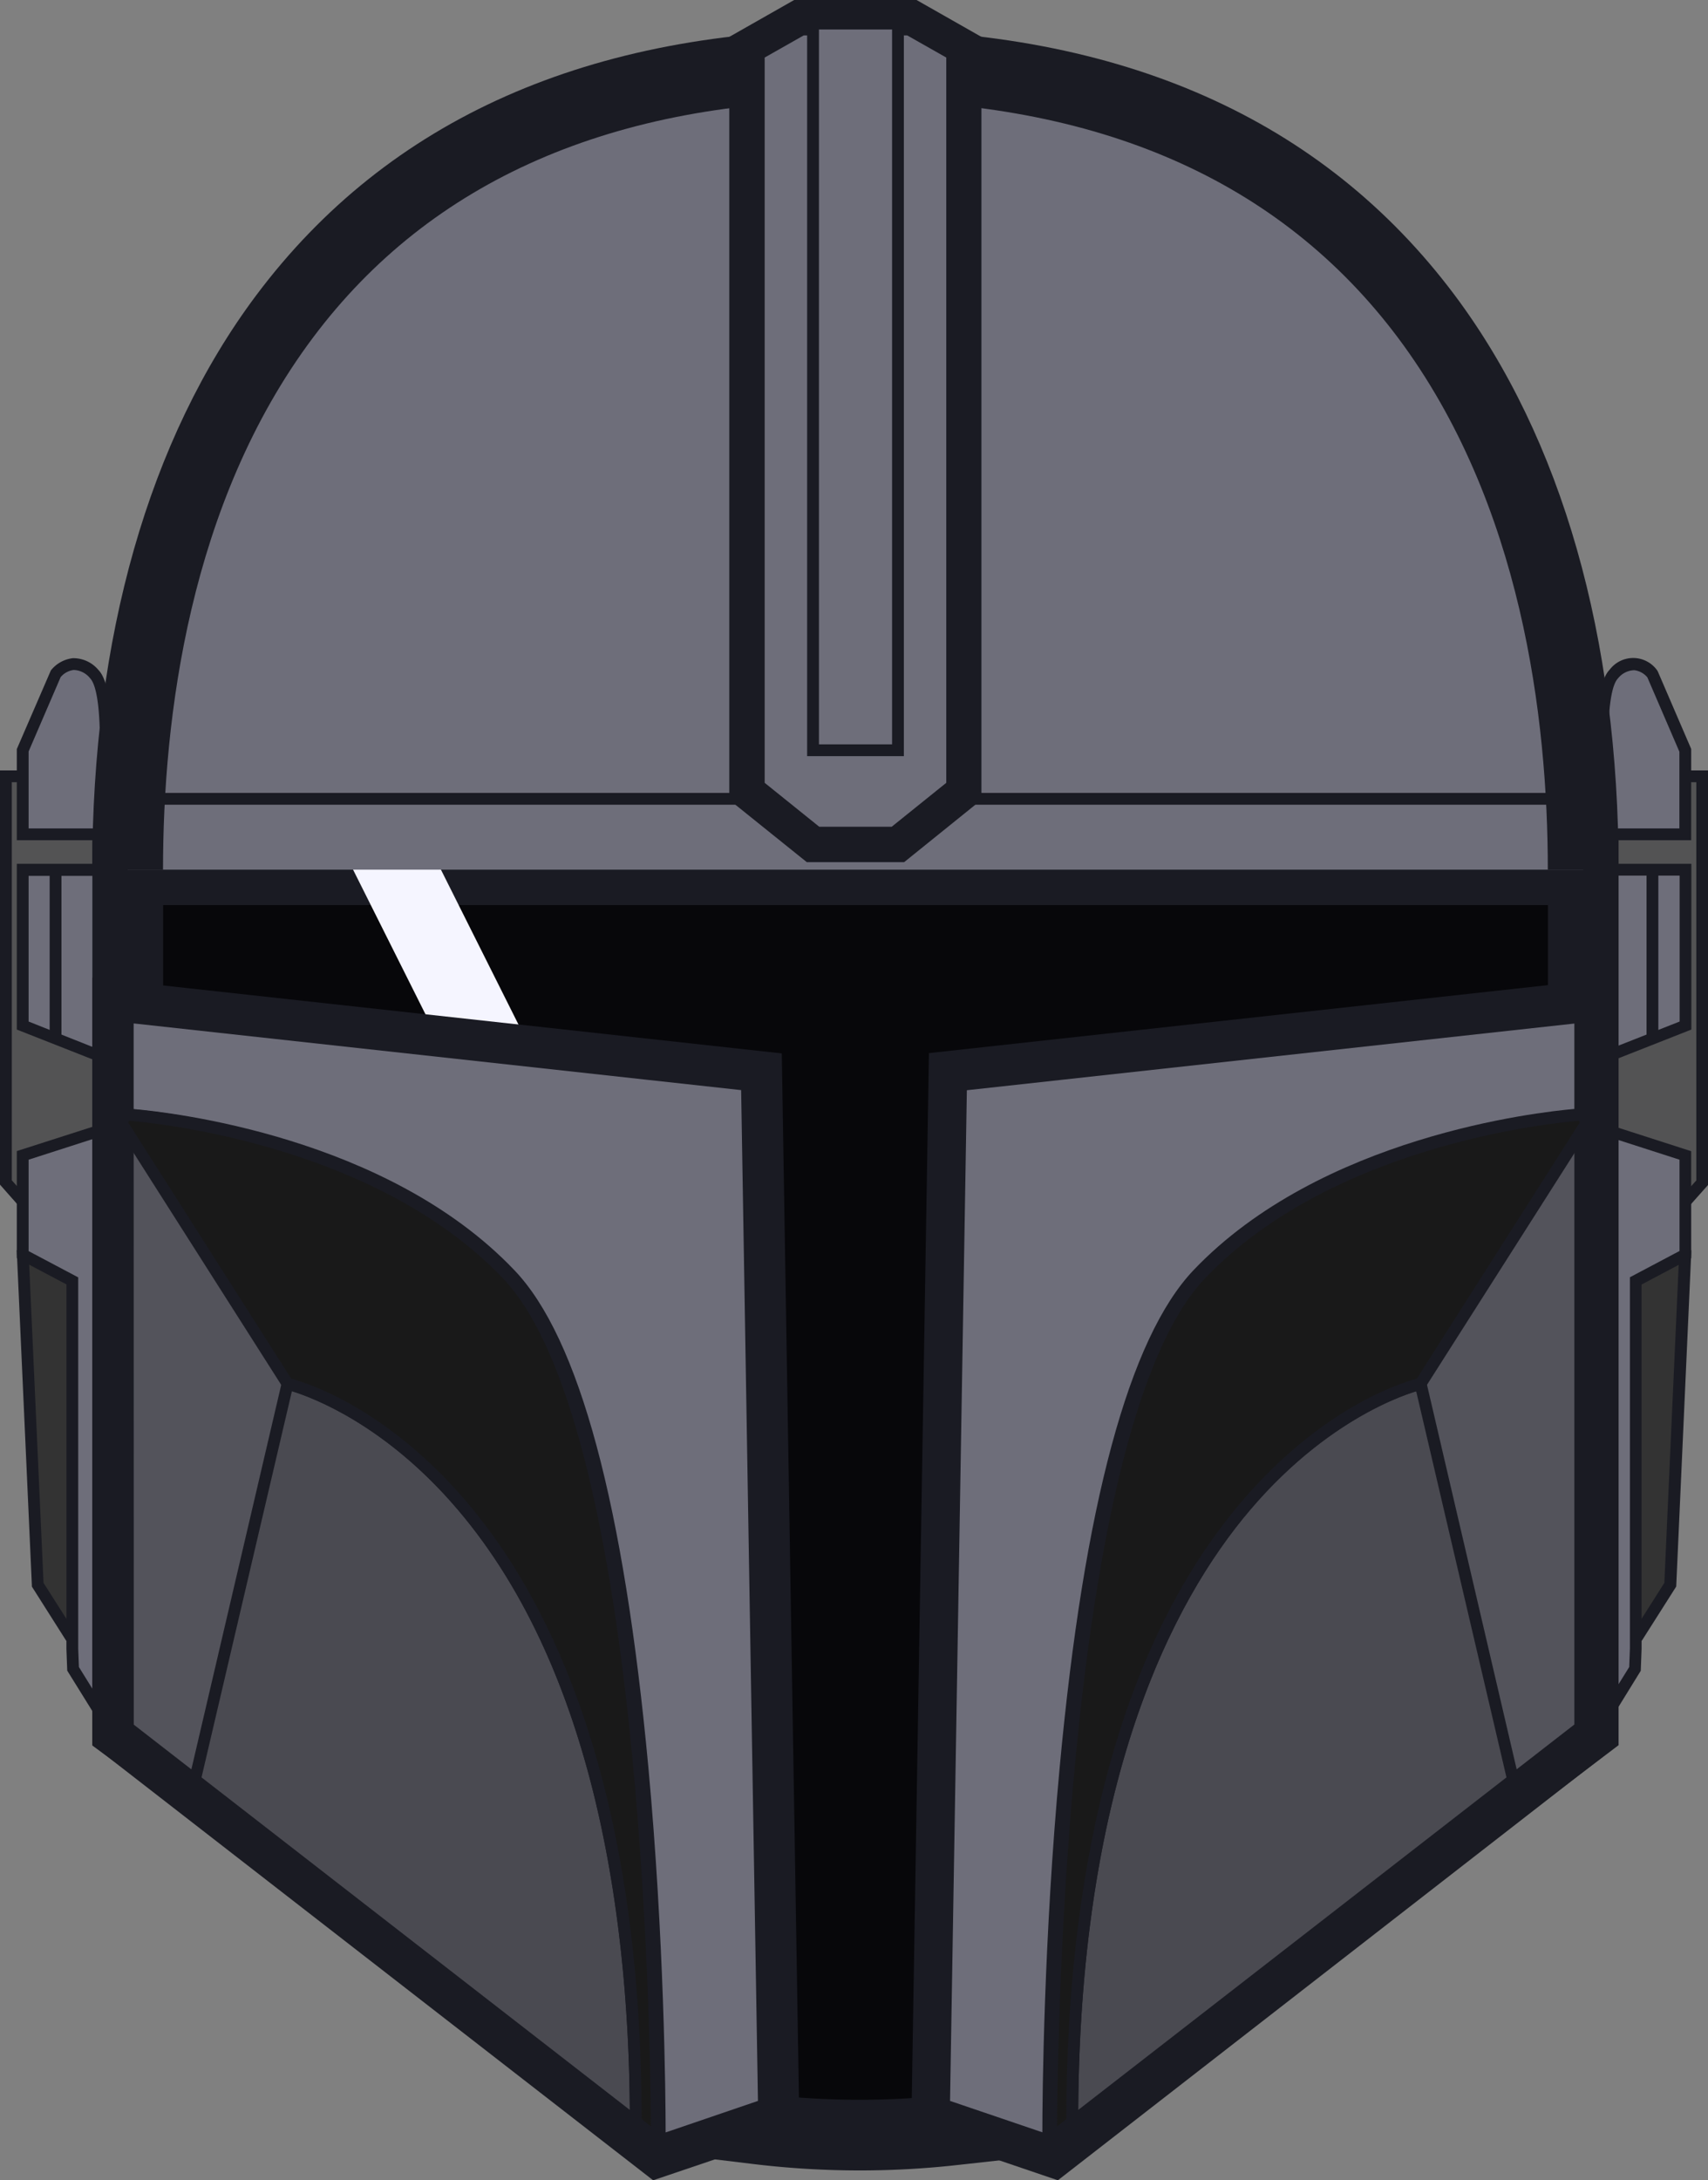 <svg xmlns="http://www.w3.org/2000/svg" viewBox="0 0 289.59 369.45"><rect x="0" y="0" width="289.59" height="369.45" fill="#808080" stroke="none"/><defs><style>.cls-1{fill:#535354;}.cls-2{fill:#1a1b23;}.cls-3{fill:#333;}.cls-4{fill:#6e6e7a;}.cls-5{fill:#07070a;}.cls-6{fill:#f5f5ff;}.cls-7{fill:#fff;}.cls-8{fill:#53535b;}.cls-9{fill:#4a4a51;}.cls-10{fill:#191919;}</style></defs><g id="图层_2" data-name="图层 2"><g id="图层_8" data-name="图层 8"><polygon class="cls-1" points="7.51 131.55 1 131.55 1 200.4 7.51 207.74 19.98 207.74 19.98 131.55 7.51 131.55"/><path class="cls-2" d="M21,208.74H7.07l-7.07-8V130.55H21Zm-13-2H19V132.55H2V200Z"/><polygon class="cls-3" points="11.89 277.19 6.39 268.53 3.85 212.22 11.89 202.39 20.98 202.39 20.98 281.31 11.89 277.19"/><path class="cls-2" d="M22,282.86,11.21,278,5.4,268.84v-.27L2.84,211.88l8.58-10.49H22Zm-9.41-6.46L20,279.76V203.39H12.36l-7.49,9.16,2.51,55.67Z"/><polygon class="cls-4" points="20.66 190.37 3.85 195.78 3.85 212.59 12.26 217.03 12.26 279.36 12.39 282.79 16.77 289.84 20.66 190.37"/><path class="cls-2" d="M17.64,293.14,11.4,283.09l-.14-3.69V217.64l-8.41-4.45V195.05L21.72,189Zm-4.26-10.66,2.52,4.06,3.71-94.78L4.85,196.51V212l8.41,4.45v62.93Z"/><polygon class="cls-4" points="21.66 147.37 3.85 147.37 3.85 173.78 20.66 180.4 21.66 147.37"/><path class="cls-2" d="M21.62,181.85,2.85,174.46V146.37H22.69ZM4.85,173.1,19.71,179l.92-30.58H4.85Z"/><rect class="cls-2" x="8.42" y="147.37" width="2" height="28.29"/><path class="cls-4" d="M17,141.38H3.85V127.13l5.57-12.92s2.85-3.8,6.55,0S17,141.38,17,141.38Z"/><path class="cls-2" d="M17.92,142.38H2.85V126.93l5.77-13.32a5.54,5.54,0,0,1,3.73-2.08,5.53,5.53,0,0,1,4.34,2c3.92,4,1.61,25.54,1.33,28Zm-13.07-2H16.13c.95-8.93,1.5-23-.87-25.47a3.68,3.68,0,0,0-2.77-1.38,3.44,3.44,0,0,0-2.21,1.21l-5.43,12.6Z"/><polygon class="cls-1" points="282.08 131.55 288.59 131.55 288.59 200.4 282.08 207.74 269.61 207.74 269.61 131.55 282.08 131.55"/><path class="cls-2" d="M282.53,208.74H268.61V130.55h21v70.23Zm-11.92-2h11l6-6.72V132.55h-17Z"/><polygon class="cls-3" points="277.7 277.19 283.2 268.53 285.74 212.22 277.7 202.39 268.61 202.39 268.61 281.31 277.7 277.19"/><path class="cls-2" d="M267.61,282.86V201.39h10.57l8.57,10.49v.38l-2.55,56.58-5.8,9.13Zm2-79.47v76.37L277,276.4l5.19-8.18,2.51-55.67-7.49-9.16Z"/><polygon class="cls-4" points="268.93 190.37 285.74 195.78 285.74 212.59 277.33 217.03 277.33 279.36 277.2 282.79 272.82 289.84 268.93 190.37"/><path class="cls-2" d="M272,293.14,267.87,189l18.87,6.07v18.14l-8.41,4.45v61.72l-.14,3.73Zm-2-101.38,3.71,94.78,2.52-4.06.12-3.16V216.43l8.41-4.45V196.51Z"/><polygon class="cls-4" points="267.93 147.37 285.74 147.37 285.74 173.78 268.93 180.4 267.93 147.37"/><path class="cls-2" d="M268,181.85l-1.07-35.48h19.84v28.09Zm1-33.48.92,30.58,14.86-5.85V148.37Z"/><rect class="cls-2" x="279.17" y="147.37" width="2" height="28.29"/><path class="cls-4" d="M272.56,141.38h13.18V127.13l-5.57-12.92s-2.85-3.8-6.55,0S272.56,141.38,272.56,141.38Z"/><path class="cls-2" d="M286.74,142.38H271.67l-.1-.88c-.28-2.44-2.59-24,1.33-28a5,5,0,0,1,8.07.09l.12.21,5.65,13.11Zm-13.28-2h11.28v-13l-5.43-12.6a3.41,3.41,0,0,0-2.21-1.21,3.62,3.62,0,0,0-2.77,1.38C272,117.35,272.51,131.45,273.46,140.38Z"/><path class="cls-5" d="M268.43,292.74l-87.21,66-19.62,2.17a144.17,144.17,0,0,1-33.09-.17l-16.64-2-90.21-66V147.37H268.43Z"/><path class="cls-2" d="M145.77,367.78a150.11,150.11,0,0,1-18-1.08l-18.2-2.2L15.66,295.78V141.37H274.43V295.72l-90.9,68.8-21.27,2.35A148.85,148.85,0,0,1,145.77,367.78ZM114.14,353l15.09,1.82a138.39,138.39,0,0,0,31.71.15l18-2,83.51-63.2V153.37H27.66V289.69Z"/><rect class="cls-6" x="68.93" y="130.43" width="13.32" height="66.91" transform="translate(-65.4 51.22) rotate(-26.61)"/><path class="cls-4" d="M21.66,147.37C21.66,79.23,51.48,11,145.05,11S268.43,79.23,268.43,147.37"/><path class="cls-2" d="M274.43,147.37h-12c0-25.64-4.41-62.1-25.41-90.15C217,30.52,186.09,17,145.05,17s-72,13.53-92,40.23c-21,28.05-25.41,64.51-25.41,90.15h-12c0-39.39,9.62-73.05,27.8-97.34C65.84,20.14,100,5,145.05,5s79.2,15.15,101.58,45C264.82,74.32,274.43,108,274.43,147.37Z"/><rect class="cls-2" x="22.11" y="134.36" width="246.32" height="2"/><polygon class="cls-4" points="163.44 134.09 152.25 143.09 137.85 143.09 126.65 134.09 126.65 8 135.48 3 154.61 3 163.44 8 163.44 134.09"/><path class="cls-2" d="M153.3,146.09H136.79l-13.14-10.56V6.25l11-6.25H155.4l11,6.25V135.53Zm-14.4-6h12.29l9.25-7.44V9.75L153.82,6H136.27l-6.62,3.75v122.9Z"/><rect class="cls-4" x="137.85" y="4" width="14.4" height="123.13"/><path class="cls-2" d="M153.25,128.13h-16.4V3h16.4Zm-14.4-2h12.4V5h-12.4Z"/><polygon class="cls-7" points="129.52 356.73 111.86 362.73 21.66 292.73 21.66 172.32 126.64 183.84 129.52 356.73"/><path class="cls-2" d="M110.74,369.45,15.66,295.67v-130l116.89,12.83,3,182.55ZM27.66,289.8,113,356l10.46-3.55-2.72-163.23L27.66,179Z"/><polygon class="cls-7" points="160.57 356.73 178.23 362.73 268.43 292.73 268.43 172.32 163.45 183.84 160.57 356.73"/><path class="cls-2" d="M179.36,369.45,154.5,361l3-182.55,116.89-12.83v130Zm-12.72-17L177.1,356l85.33-66.21V179l-93.07,10.21Z"/><polygon class="cls-8" points="21.66 188.86 21.66 292.73 111.86 362.73 129.52 356.73 126.64 183.84 21.66 172.32 21.66 188.86"/><path class="cls-2" d="M111.68,363.85l-.43-.33-90.59-70.3v-122l107,11.74,2.91,174.5Zm-89-71.61,89.39,69.37L128.51,356l-2.85-171.28-103-11.3Z"/><path class="cls-4" d="M111.86,362.73s.64-119.53-25.37-146.81c-23.56-24.7-64.83-27.06-64.83-27.06V172.32l105,11.52,2.88,172.89Z"/><path class="cls-2" d="M110.86,364.13v-1.4c0-1.19.34-119.44-25.09-146.12-23-24.14-63.76-26.73-64.16-26.76l-.95,0V171.21l107,11.74,2.91,174.5Zm-88.2-176.2c6.34.55,43,4.68,64.55,27.3,11,11.48,18.59,39.82,22.72,84.24,2.68,28.91,2.92,55.56,2.93,61.87L128.51,356l-2.85-171.28-103-11.3Z"/><path class="cls-9" d="M33.05,301.57l15.7-67.08s59,13.09,59,125.08Z"/><path class="cls-2" d="M108.79,361.62,31.93,302l.15-.62L48,233.3l1,.22c.61.13,15.25,3.54,30.06,20.87,24.6,28.78,29.76,73.08,29.76,105.18ZM34.17,301.18l72.62,56.35c-.22-31.52-5.57-74-29.17-101.72-12.26-14.4-24.66-19-28.13-20.07Z"/><path class="cls-10" d="M111.36,362.34l-3.57-2.77c0-112-59-125.08-59-125.08L20.66,190.37l.5-1.52S62.43,191.21,86,215.92C111.13,242.29,111.37,354.86,111.36,362.34Z"/><path class="cls-2" d="M112.36,364.38l-5.57-4.32v-.49c0-31.7-5.06-75.43-29.17-103.75-14.37-16.9-28.94-20.32-29.08-20.35l-.41-.09-.22-.35L19.57,190.51l.88-2.7.77.05c.42,0,41.94,2.66,65.5,27.37,10.65,11.18,18.18,38.39,22.38,80.89,3.21,32.45,3.27,62.86,3.26,66.23Zm-3.57-5.3,1.57,1.22c-.1-16.37-1.64-119.09-25.09-143.69C64,194.3,27.59,190.39,21.87,189.91l-.11.33,27.62,43.38c2.56.67,16,4.83,29.65,20.77S108.7,301.24,108.79,359.08Z"/><polygon class="cls-8" points="267.93 188.86 267.93 292.73 177.73 362.73 160.07 356.73 162.95 183.84 267.93 172.32 267.93 188.86"/><path class="cls-2" d="M177.92,363.85l-18.86-6.4v-.73L162,183l107-11.74v122l-.39.3ZM161.08,356l16.46,5.59,89.39-69.37V173.44l-103,11.3Z"/><path class="cls-4" d="M177.73,362.73s-.64-119.53,25.37-146.81c23.56-24.7,64.83-27.06,64.83-27.06V172.32L163,183.84l-2.88,172.89Z"/><path class="cls-2" d="M178.74,364.13l-19.68-6.68v-.73L162,183l107-11.74V189.8l-.94,0c-.41,0-41.16,2.64-64.17,26.76-25.43,26.68-25.1,144.93-25.09,146.12ZM161.08,356l15.65,5.32c0-6.31.25-33,2.94-61.87,4.12-44.42,11.76-72.76,22.71-84.24,21.57-22.62,58.22-26.75,64.55-27.3V173.44l-103,11.3Z"/><path class="cls-9" d="M256.54,301.57l-15.7-67.08s-59,13.09-59,125.08Z"/><path class="cls-2" d="M180.8,361.62v-2.05c0-32.1,5.16-76.4,29.76-105.18,14.81-17.33,29.45-20.74,30.07-20.87l1-.22L257.66,302Zm59.31-125.88c-3.48,1.06-15.88,5.67-28.14,20.07-13.15,15.45-28.79,45.6-29.16,101.72l72.61-56.35Z"/><path class="cls-10" d="M178.23,362.34l3.57-2.77c0-112,59-125.08,59-125.08l28.09-44.12-.5-1.52s-41.27,2.36-64.83,27.07C178.46,242.29,178.22,354.86,178.23,362.34Z"/><path class="cls-2" d="M177.23,364.38v-2c0-3.36.05-33.77,3.26-66.22,4.2-42.5,11.73-69.71,22.39-80.89,23.56-24.71,65.08-27.35,65.49-27.37l.77-.05.89,2.7-28.57,44.87-.4.09c-.15,0-14.71,3.45-29.09,20.35-13.31,15.63-29.17,46.32-29.17,103.75v.49Zm90.49-174.47c-5.71.48-42.13,4.4-63.4,26.7-23.45,24.6-25,127.31-25.09,143.69l1.57-1.22c0-32.06,5.29-76.06,29.76-104.69,13.62-15.94,27.1-20.1,29.65-20.77l27.62-43.38Z"/></g></g></svg>